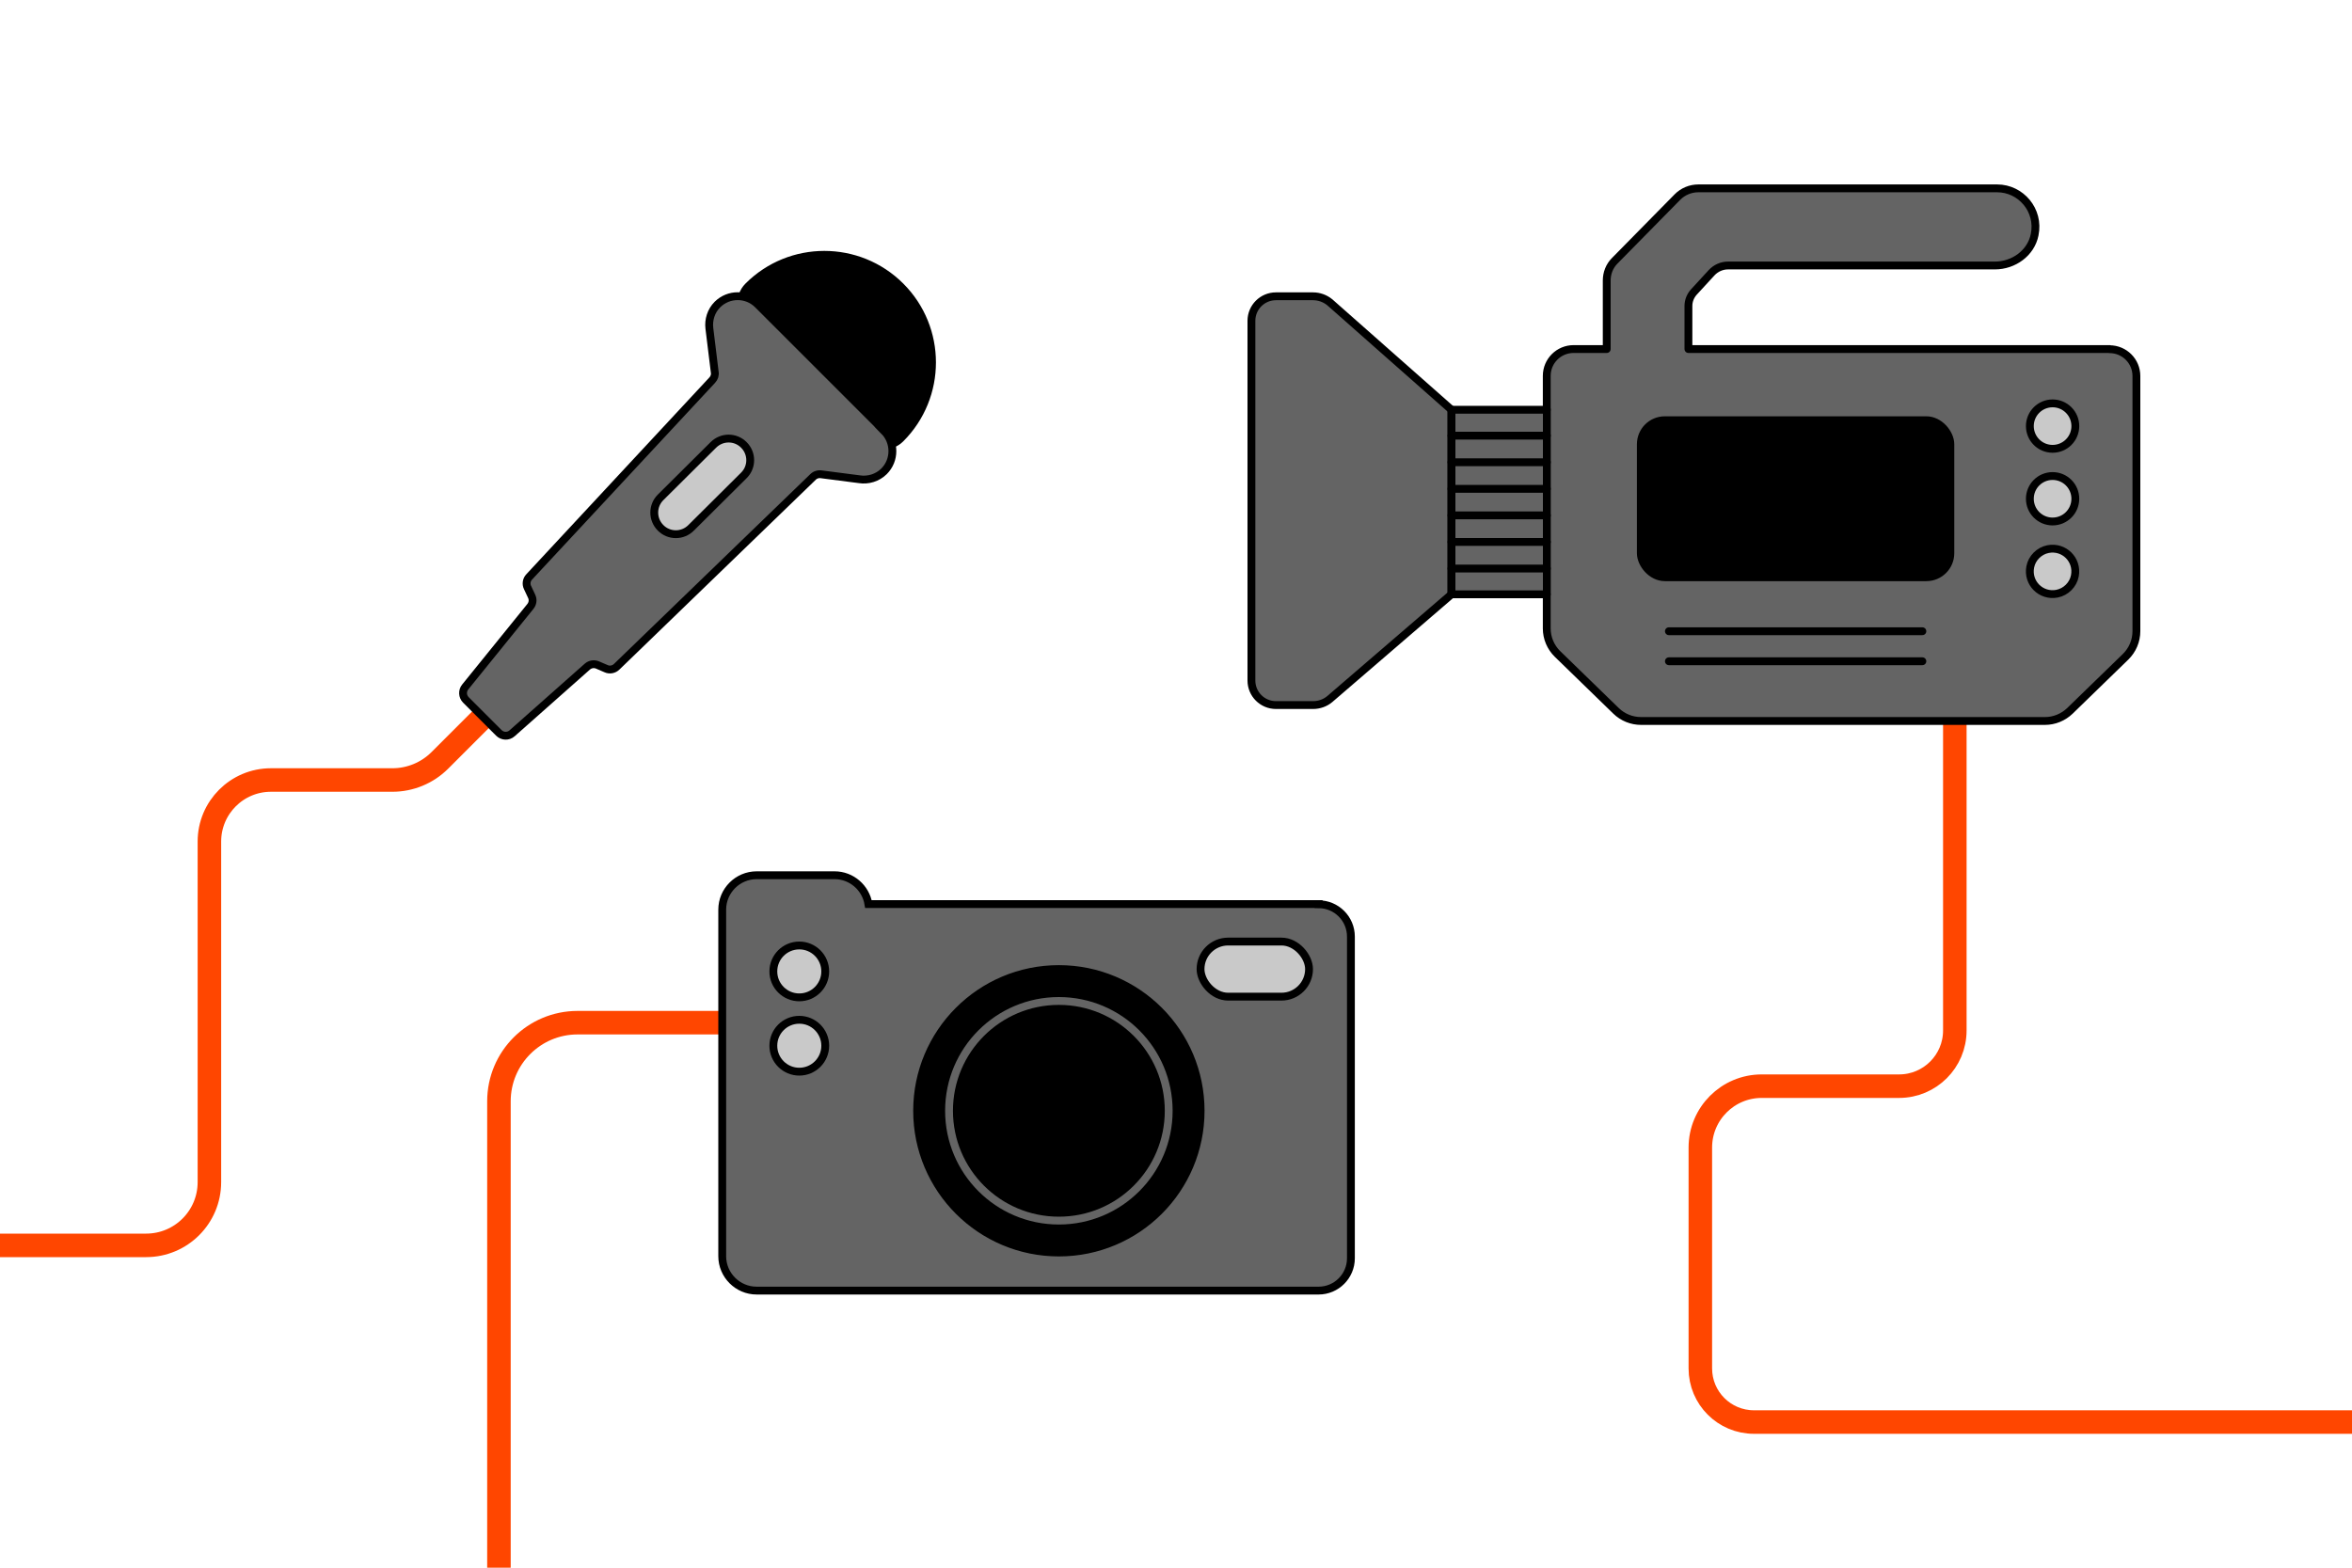 <?xml version="1.0" encoding="UTF-8"?>
<svg id="Devices" xmlns="http://www.w3.org/2000/svg" width="300" height="200" viewBox="0 0 300 200">
  <defs>
    <style>
      .cls-1, .cls-2 {
        fill: #646464;
      }

      .cls-1, .cls-2, .cls-3, .cls-4, .cls-5 {
        stroke: #000;
      }

      .cls-1, .cls-3 {
        stroke-linecap: round;
        stroke-linejoin: round;
      }

      .cls-2, .cls-6, .cls-4, .cls-5, .cls-7 {
        stroke-miterlimit: 10;
      }

      .cls-3, .cls-6, .cls-7 {
        fill: none;
      }

      .cls-6 {
        stroke: #646464;
      }

      .cls-4 {
        fill: #c9c9c9;
      }

      .cls-7 {
        stroke: #ff4600;
        stroke-width: 3px;
      }
    </style>
  </defs>
  <path class="cls-7" d="M101.42,130.47h-27.75c-5.54,0-10.03,4.49-10.03,10.03v81.38"/>
  <path class="cls-7" d="M64.9,88.21l-8.79,8.79c-1.61,1.61-3.79,2.51-6.06,2.51h-15.49c-4.34,0-7.85,3.52-7.85,7.85v43.45c0,4.46-3.61,8.07-8.07,8.07H-25.47"/>
  <path class="cls-7" d="M249.34,85.61v45.85c0,3.93-3.18,7.11-7.11,7.11h-17.52c-4.32,0-7.83,3.5-7.83,7.83v28.18c0,3.78,3.06,6.84,6.84,6.84h113.31"/>
  <g>
    <g>
      <path class="cls-5" d="M114.86,55.95c-5.36,5.36-24.78-14.05-19.42-19.42,5.36-5.36,14.05-5.36,19.42,0,5.36,5.36,5.36,14.05,0,19.42Z"/>
      <path class="cls-2" d="M112.79,54.97l-16.12-16.12c-1.42-1.42-3.73-1.42-5.16,0-.82.82-1.16,1.96-1.03,3.04h0l.68,5.55c.08.38-.05.78-.32,1.06l-23.34,25.1c-.35.36-.43.92-.21,1.36l.52,1.11c.21.43.14.93-.16,1.3l-8.31,10.27c-.4.49-.36,1.2.08,1.65l4.21,4.21c.46.46,1.2.49,1.69.05l9.59-8.5c.36-.32.87-.4,1.31-.21l1.09.47c.46.21,1,.09,1.34-.24l25.06-24.23c.28-.28.71-.4,1.11-.32l4.79.62h0c1.11.17,2.29-.16,3.15-1.01h0c1.42-1.42,1.42-3.73,0-5.16Z"/>
    </g>
    <path class="cls-4" d="M94.88,56.76h0c1.08,1.08,1.08,2.82,0,3.89l-6.73,6.69c-1.08,1.08-2.82,1.08-3.89,0h0c-1.08-1.08-1.08-2.82,0-3.89l6.73-6.69c1.08-1.08,2.82-1.08,3.89,0Z"/>
  </g>
  <path class="cls-1" d="M269.09,44.53h-53.73v-5.5c0-.65.25-1.28.69-1.77l2.26-2.46c.54-.59,1.31-.93,2.1-.93h34.04c2.39,0,4.6-1.58,5.07-3.92.65-3.13-1.76-5.92-4.78-5.92h-38.12c-.99,0-1.96.4-2.66,1.11l-8,8.13c-.67.67-1.02,1.58-1.02,2.52v8.74h-4.23c-1.89,0-3.42,1.53-3.42,3.42v4.33h-12.15l-15.52-13.71c-.61-.5-1.37-.77-2.14-.77h-4.73c-1.73,0-3.13,1.4-3.13,3.13v45.89c0,1.73,1.4,3.13,3.13,3.13h4.73c.79,0,1.55-.27,2.14-.77l15.52-13.36h12.15v4.35c0,1.24.5,2.41,1.38,3.27l7.46,7.25c.85.83,2,1.29,3.18,1.29h51.53c1.19,0,2.32-.47,3.18-1.29l7.1-6.9c.88-.86,1.38-2.03,1.38-3.27v-32.55c0-1.89-1.53-3.42-3.42-3.42h-.02Z"/>
  <rect class="cls-5" x="209.29" y="53.61" width="39.48" height="20.03" rx="3.06" ry="3.06"/>
  <g>
    <circle class="cls-4" cx="261.81" cy="54.36" r="2.9"/>
    <circle class="cls-4" cx="261.81" cy="63.63" r="2.9"/>
    <path class="cls-4" d="M261.24,70.05c2.04-.39,3.8,1.37,3.41,3.41-.21,1.13-1.14,2.06-2.28,2.28-2.04.39-3.8-1.37-3.41-3.41.21-1.13,1.14-2.06,2.28-2.28Z"/>
  </g>
  <path class="cls-2" d="M168.19,115.34h-57.42c-.34-2.08-2.15-3.68-4.32-3.68h-9.94c-2.41,0-4.39,1.97-4.39,4.39v44.21c0,2.41,1.97,4.39,4.39,4.39h71.68c2.27,0,4.12-1.85,4.12-4.12v-41.05c0-2.27-1.85-4.12-4.12-4.12Z"/>
  <circle class="cls-5" cx="135.06" cy="141.71" r="18.08"/>
  <circle class="cls-6" cx="135.06" cy="141.71" r="14.01"/>
  <rect class="cls-4" x="153.13" y="120.12" width="13.84" height="7.03" rx="3.52" ry="3.52"/>
  <line class="cls-3" x1="212.87" y1="80.53" x2="245.2" y2="80.53"/>
  <line class="cls-3" x1="212.87" y1="84.36" x2="245.2" y2="84.36"/>
  <line class="cls-3" x1="185.14" y1="52.27" x2="185.14" y2="75.79"/>
  <line class="cls-3" x1="185.14" y1="52.27" x2="185.14" y2="75.79"/>
  <line class="cls-3" x1="197.3" y1="52.27" x2="197.3" y2="75.79"/>
  <line class="cls-3" x1="185.14" y1="55.58" x2="197.3" y2="55.58"/>
  <line class="cls-3" x1="185.14" y1="58.97" x2="197.3" y2="58.97"/>
  <line class="cls-3" x1="185.14" y1="62.36" x2="197.3" y2="62.36"/>
  <line class="cls-3" x1="185.14" y1="65.75" x2="197.3" y2="65.75"/>
  <line class="cls-3" x1="185.14" y1="69.14" x2="197.3" y2="69.14"/>
  <line class="cls-3" x1="185.14" y1="72.53" x2="197.3" y2="72.53"/>
  <circle class="cls-4" cx="101.95" cy="123.93" r="3.31"/>
  <circle class="cls-4" cx="101.95" cy="133.41" r="3.31"/>
</svg>